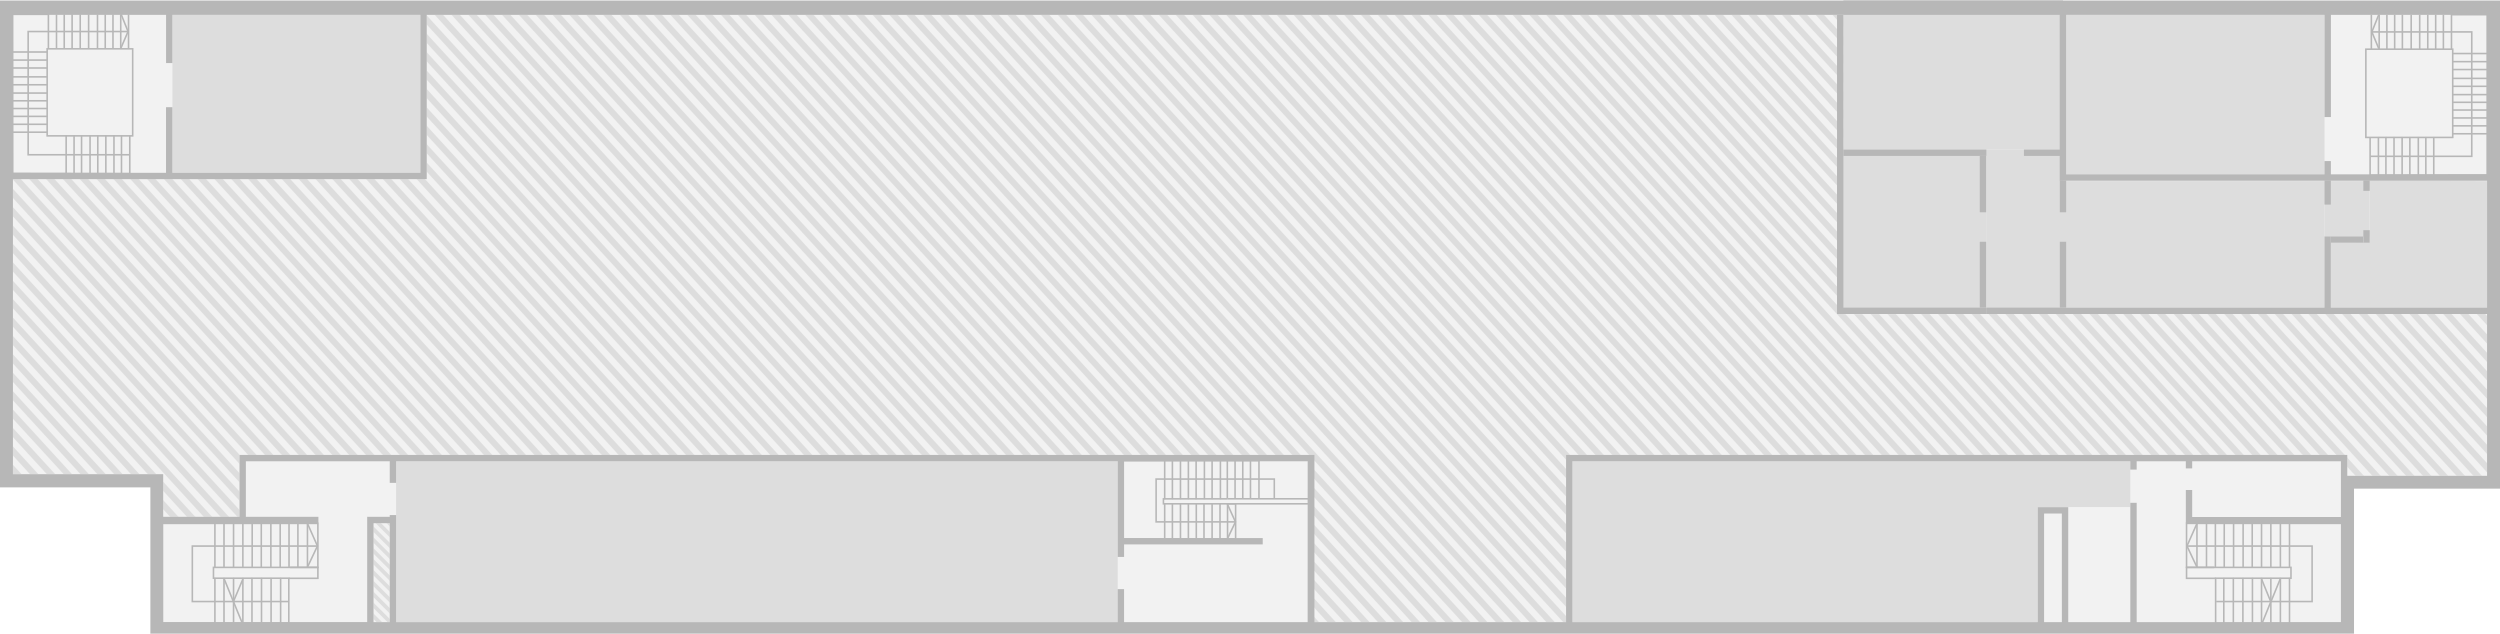 <svg id="Livello_1" data-name="Livello 1" xmlns="http://www.w3.org/2000/svg" xmlns:xlink="http://www.w3.org/1999/xlink" viewBox="0 0 5500 1393.93"><defs><pattern id="locale_tecnico_2_2" data-name="locale tecnico 2 2" width="57" height="57" patternTransform="translate(-12749.32 -7714.57) rotate(180) scale(0.42)" patternUnits="userSpaceOnUse" viewBox="0 0 57 57"><rect width="57" height="57" style="fill:none"/><rect width="57" height="57" style="fill:none"/><rect width="57" height="57" style="fill:none"/><rect width="57" height="57" style="fill:none"/><rect width="57" height="57" style="fill:none"/><rect width="57" height="57" style="fill:none"/><rect width="57" height="57" style="fill:none"/><rect width="57" height="57" style="fill:none"/><rect width="57" height="57" style="fill:none"/><rect x="53" y="52" width="60" height="58" style="fill:#f2f2f2"/><line x1="57" y1="57" x2="114" y2="114" style="fill:none;stroke:#ddd;stroke-linecap:square;stroke-linejoin:round;stroke-width:20px"/><rect x="-4" y="52" width="60" height="58" style="fill:#f2f2f2"/><line y1="57" x2="57" y2="114" style="fill:none;stroke:#ddd;stroke-linecap:square;stroke-linejoin:round;stroke-width:20px"/><line x1="-57" y1="57" y2="114" style="fill:none;stroke:#ddd;stroke-linecap:square;stroke-linejoin:round;stroke-width:20px"/><rect x="53" y="-5" width="60" height="58" style="fill:#f2f2f2"/><line x1="57" x2="114" y2="57" style="fill:none;stroke:#ddd;stroke-linecap:square;stroke-linejoin:round;stroke-width:20px"/><rect x="-4" y="-5" width="60" height="58" style="fill:#f2f2f2"/><line x2="57" y2="57" style="fill:none;stroke:#ddd;stroke-linecap:square;stroke-linejoin:round;stroke-width:20px"/><line x1="-57" y2="57" style="fill:none;stroke:#ddd;stroke-linecap:square;stroke-linejoin:round;stroke-width:20px"/><line x1="57" y1="-57" x2="114" style="fill:none;stroke:#ddd;stroke-linecap:square;stroke-linejoin:round;stroke-width:20px"/><line y1="-57" x2="57" style="fill:none;stroke:#ddd;stroke-linecap:square;stroke-linejoin:round;stroke-width:20px"/><line x1="-57" y1="-57" style="fill:none;stroke:#ddd;stroke-linecap:square;stroke-linejoin:round;stroke-width:20px"/></pattern><pattern id="locale_tecnico-3_2_2" data-name="locale tecnico-3 2 2" width="57" height="57" patternTransform="translate(-14602.58 -13492.11) rotate(180) scale(0.65 0.71)" patternUnits="userSpaceOnUse" viewBox="0 0 57 57"><rect width="57" height="57" style="fill:none"/><rect width="57" height="57" style="fill:none"/><rect width="57" height="57" style="fill:none"/><rect width="57" height="57" style="fill:none"/><rect width="57" height="57" style="fill:none"/><rect width="57" height="57" style="fill:none"/><rect width="57" height="57" style="fill:none"/><rect width="57" height="57" style="fill:none"/><rect width="57" height="57" style="fill:none"/><rect x="53" y="52" width="60" height="58" style="fill:#f2f2f2"/><line x1="57" y1="57" x2="114" y2="114" style="fill:none;stroke:#ddd;stroke-linecap:square;stroke-linejoin:round;stroke-width:20px"/><rect x="-4" y="52" width="60" height="58" style="fill:#f2f2f2"/><line y1="57" x2="57" y2="114" style="fill:none;stroke:#ddd;stroke-linecap:square;stroke-linejoin:round;stroke-width:20px"/><line x1="-57" y1="57" y2="114" style="fill:none;stroke:#ddd;stroke-linecap:square;stroke-linejoin:round;stroke-width:20px"/><rect x="53" y="-5" width="60" height="58" style="fill:#f2f2f2"/><line x1="57" x2="114" y2="57" style="fill:none;stroke:#ddd;stroke-linecap:square;stroke-linejoin:round;stroke-width:20px"/><rect x="-4" y="-5" width="60" height="58" style="fill:#f2f2f2"/><line x2="57" y2="57" style="fill:none;stroke:#ddd;stroke-linecap:square;stroke-linejoin:round;stroke-width:20px"/><line x1="-57" y2="57" style="fill:none;stroke:#ddd;stroke-linecap:square;stroke-linejoin:round;stroke-width:20px"/><line x1="57" y1="-57" x2="114" style="fill:none;stroke:#ddd;stroke-linecap:square;stroke-linejoin:round;stroke-width:20px"/><line y1="-57" x2="57" style="fill:none;stroke:#ddd;stroke-linecap:square;stroke-linejoin:round;stroke-width:20px"/><line x1="-57" y1="-57" style="fill:none;stroke:#ddd;stroke-linecap:square;stroke-linejoin:round;stroke-width:20px"/></pattern></defs><polygon id="background" points="0 1072.13 0 394.13 0 32.73 0 4.28 28.44 4.28 5471.56 4.28 5500 4.28 5500 32.73 5500 1074.87 5178.84 1074.87 5178.84 1393.93 330.92 1393.93 330.92 1072.13 0 1072.13" style="fill:#f2f2f2"/><polygon points="5212.9 533.89 5212.9 397.78 5471.56 398.49 5471.56 676.81 5443.11 676.81 5434.62 676.81 5127.92 676.81 5127.92 534.45 5212.9 533.89" style="fill:#ddd"/><rect id="locale_tecnico" data-name="locale tecnico" x="4497.04" y="1129.79" width="39.05" height="238.85" style="fill:url(#locale_tecnico_2_2)"/><rect id="locale_tecnico-2" data-name="locale tecnico-2" x="821.76" y="1151" width="35.61" height="217.64" style="fill:url(#locale_tecnico_2_2)"/><polygon id="locale_tecnico-3" data-name="locale tecnico-3" points="4055.44 691.27 4055.44 32.73 1627.02 32.73 1406.85 32.73 938.84 32.73 938.84 394.13 365.27 394.13 260.06 394.13 28.44 394.13 28.44 615 28.44 620.69 28.44 643.45 28.44 1043.27 344.9 1043.27 358.95 1043.27 358.95 1137.03 526.94 1137.03 526.94 1000.85 540.91 1000.85 660.16 1000.85 674.14 1000.85 857.44 1000.85 871.41 1000.85 2458.97 1000.85 2472.94 1000.85 2890.81 1000.85 2890.81 1368.64 3445.35 1368.64 3445.35 1000.85 3459.32 1000.85 4686.66 1000.85 4700.71 1000.85 4808.87 1000.85 4822.84 1000.85 5149.97 1000.85 5163.95 1000.85 5163.95 1014.83 5163.95 1046.64 5471.56 1046.64 5471.56 688.47 4055.44 691.27" style="fill:url(#locale_tecnico-3_2_2)"/><g class="clickable" id="A2-1-08" data-name="customclass A2-1-08"><rect x="379.31" y="32.73" width="545.55" height="347.5" style="fill:#ddd"/></g><g class="clickable" id="A2-1-07" data-name="customclass A2-1-07"><polygon points="4545.43 332.68 4545.43 32.73 5113.88 32.73 5113.88 383.6 5066.82 383.6 5052.77 383.6 4545.43 383.6 4545.43 346.66 4545.43 332.68" style="fill:#ddd"/></g><g class="clickable" id="A2-1-06-C" data-name="customclass A2-1-06-C"><polygon points="4538.62 636.42 4538.62 398.49 5113.88 398.49 5113.88 676.81 5066.26 676.81 5052.07 676.81 4538.62 676.81 4538.62 647.52 4538.62 636.42" style="fill:#ddd"/></g><g class="clickable" id="A2-1-06-D" data-name="customclass A2-1-06-D"><polygon points="4369.58 638.32 4369.58 329.03 4538.62 329.03 4538.62 690.78 4524.65 690.78 4520.43 690.78 4369.58 690.78 4369.58 652.72 4369.58 638.32" style="fill:#ddd"/></g><g class="clickable" id="A2-1-06-E" data-name="customclass A2-1-06-E"><polygon points="4041.46 638.32 4041.46 329.03 4369.58 329.03 4369.58 690.78 4342.4 690.78 4334.32 690.78 4041.46 690.78 4041.46 652.72 4041.46 638.32" style="fill:#ddd"/></g><g class="clickable" id="A2-1-06-F" data-name="customclass A2-1-06-F"><polygon points="4055.44 281.27 4055.44 0 4538.62 0 4538.62 329.03 4498.59 329.03 4486.72 329.03 4055.44 329.03 4055.44 294.4 4055.44 281.27" style="fill:#ddd"/></g><g class="clickable" id="A2-1-06-B" data-name="customclass A2-1-06-B"><rect x="5212.9" y="397.78" width="258.66" height="279.02" style="fill:none"/></g><g class="clickable" id="A2-1-06-A" data-name="customclass A2-1-06-A"><polygon points="5113.88 502.36 5113.88 398.49 5212.9 398.49 5212.9 520.05 5204.68 520.05 5202.22 520.05 5113.88 520.05 5113.88 507.2 5113.88 502.36" style="fill:#ddd"/></g><g class="clickable" id="A2-1-04" data-name="customclass A2-1-04"><polygon points="4822.84 1137.45 4822.84 1014.83 5149.97 1014.83 5149.97 1046.64 5149.97 1060.68 5149.97 1137.45 4822.84 1137.45" style="fill:#f2f2f2"/></g><g class="clickable" id="A2-1-03" data-name="customclass A2-1-03"><polygon points="871.41 1137.03 871.41 1014.83 2458.97 1014.83 2458.97 1183.66 2458.97 1197.7 2458.97 1368.64 871.41 1368.64 871.41 1151 871.41 1137.03" style="fill:#ddd"/></g><g class="clickable" id="A2-1-01" data-name="customclass A2-1-01"><polygon points="3459.32 1368.64 3459.32 1014.83 4686.66 1014.83 4686.66 1115.82 4550.07 1115.82 4536.09 1115.82 4497.04 1115.82 4483.07 1115.82 4483.07 1129.79 4483.07 1368.64 3459.32 1368.64" style="fill:#ddd"/></g><g class="clickable" id="A2-1-LIFT-D" data-name="customclass A2-1-LIFT-D"><rect id="a" x="4550.07" y="1115.82" width="136.6" height="252.83" style="fill:#f2f2f2"/></g><g class="clickable" id="A2-1-STAIR-D" data-name="customclass A2-1-STAIR-D"><g id="scale-3"><path d="M5154.47,1373.07H4872.63V1270.32h165.75V1250H4808.65V1149.67h345.82Zm-278.32-3.51H5151V1153.18H4812.17v93.33h229.72v27.32H4876.15Z" transform="translate(0 0)" style="fill:#b7b7b7"/><polygon points="5088.38 1325.17 4875.65 1325.17 4875.65 1321.66 5084.87 1321.66 5084.87 1203.11 4811.6 1203.11 4811.6 1199.6 5088.38 1199.6 5088.38 1325.17" style="fill:#b7b7b7"/><rect x="4994.13" y="1271.31" width="3.51" height="100.78" style="fill:#b7b7b7"/><rect x="5015.13" y="1271.31" width="3.51" height="100.78" style="fill:#b7b7b7"/><rect x="5035.15" y="1271.31" width="3.51" height="100.78" style="fill:#b7b7b7"/><rect x="4973.63" y="1271.31" width="3.51" height="100.78" style="fill:#b7b7b7"/><rect x="5035.15" y="1151.42" width="3.51" height="96.85" style="fill:#b7b7b7"/><rect x="5015.13" y="1151.42" width="3.51" height="96.85" style="fill:#b7b7b7"/><rect x="4994.13" y="1151.42" width="3.51" height="96.85" style="fill:#b7b7b7"/><rect x="4973.63" y="1151.42" width="3.51" height="96.85" style="fill:#b7b7b7"/><rect x="4953.12" y="1151.42" width="3.51" height="96.85" style="fill:#b7b7b7"/><rect x="4933.1" y="1151.42" width="3.51" height="96.85" style="fill:#b7b7b7"/><rect x="4912.1" y="1151.42" width="3.51" height="96.85" style="fill:#b7b7b7"/><rect x="4891.6" y="1151.42" width="3.51" height="96.85" style="fill:#b7b7b7"/><rect x="4872.07" y="1151.42" width="3.51" height="96.85" style="fill:#b7b7b7"/><rect x="4852.55" y="1151.42" width="3.51" height="96.85" style="fill:#b7b7b7"/><rect x="4831.55" y="1151.42" width="3.51" height="96.85" style="fill:#b7b7b7"/><polygon points="4831.72 1248.53 4809.39 1201.24 4809.72 1200.5 4831.84 1150.71 4835.05 1152.14 4813.26 1201.19 4834.89 1247.03 4831.72 1248.53" style="fill:#b7b7b7"/><polygon points="4978.55 1370.99 4975.3 1369.67 4993.85 1323.91 4973.82 1274.71 4977.08 1273.38 4997.64 1323.91 4978.55 1370.99" style="fill:#b7b7b7"/><polygon points="4874.39 1274.04 4808.65 1274.04 4808.65 1246.51 4871.37 1246.51 4871.37 1250.03 4812.17 1250.03 4812.17 1270.53 4874.39 1270.53 4874.39 1274.04" style="fill:#b7b7b7"/><rect x="4978.85" y="1296.85" width="55" height="3.51" transform="translate(1910.96 5442.1) rotate(-67.78)" style="fill:#b7b7b7"/><rect x="4890.61" y="1271.31" width="3.51" height="100.78" style="fill:#b7b7b7"/><rect x="4932.61" y="1271.31" width="3.51" height="100.78" style="fill:#b7b7b7"/><rect x="4911.61" y="1271.31" width="3.51" height="100.78" style="fill:#b7b7b7"/><rect x="4953.61" y="1271.31" width="3.51" height="100.78" style="fill:#b7b7b7"/></g><g id="a-5"><polygon points="4808.87 1151.42 4822.84 1151.42 5149.97 1151.42 5149.97 1368.64 4700.71 1368.64 4700.71 1151.56 4808.87 1151.42" style="fill:none"/></g></g><g class="clickable" id="A2-1-STAIR-E" data-name="customclass A2-1-STAIR-E"><g id="scale"><polygon points="2720.08 1187.59 2468.8 1187.59 2468.8 1011.59 2770.37 1011.59 2770.37 1015.11 2472.31 1015.11 2472.31 1184.08 2716.57 1184.08 2716.57 1110.13 2557.78 1110.13 2557.78 1095.73 2700.14 1095.73 2700.14 1099.24 2561.29 1099.24 2561.29 1106.62 2720.08 1106.62 2720.08 1187.59" style="fill:#b7b7b7"/><polygon points="2718.19 1149.88 2541.7 1149.88 2541.7 1052.19 2805.2 1052.19 2805.2 1096.85 2801.69 1096.85 2801.69 1055.7 2545.21 1055.7 2545.21 1146.37 2718.19 1146.37 2718.19 1149.88" style="fill:#b7b7b7"/><rect x="2683.14" y="1012.72" width="3.51" height="85.47" style="fill:#b7b7b7"/><rect x="2647.96" y="1012.72" width="3.51" height="85.47" style="fill:#b7b7b7"/><rect x="2595.28" y="1012.72" width="3.51" height="85.47" style="fill:#b7b7b7"/><rect x="2577.51" y="1012.72" width="3.51" height="85.47" style="fill:#b7b7b7"/><rect x="2560.52" y="1012.72" width="3.51" height="85.47" style="fill:#b7b7b7"/><rect x="2664.88" y="1012.72" width="3.51" height="85.47" style="fill:#b7b7b7"/><rect x="2612.7" y="1012.72" width="3.51" height="85.47" style="fill:#b7b7b7"/><rect x="2629.7" y="1012.72" width="3.51" height="85.47" style="fill:#b7b7b7"/><rect x="2560.52" y="1108.37" width="3.51" height="77.46" style="fill:#b7b7b7"/><rect x="2577.51" y="1108.37" width="3.51" height="77.46" style="fill:#b7b7b7"/><rect x="2595.28" y="1108.37" width="3.51" height="77.46" style="fill:#b7b7b7"/><rect x="2612.7" y="1108.37" width="3.51" height="77.46" style="fill:#b7b7b7"/><rect x="2630.12" y="1108.37" width="3.51" height="77.46" style="fill:#b7b7b7"/><rect x="2647.04" y="1108.37" width="3.51" height="77.46" style="fill:#b7b7b7"/><rect x="2664.88" y="1108.37" width="3.51" height="77.46" style="fill:#b7b7b7"/><rect x="2682.3" y="1108.37" width="3.51" height="77.46" style="fill:#b7b7b7"/><rect x="2698.87" y="1108.37" width="3.51" height="77.46" style="fill:#b7b7b7"/><polygon points="2701.65 1186.59 2698.48 1185.08 2716.04 1148.24 2698.54 1109.52 2701.74 1108.07 2719.91 1148.28 2701.65 1186.59" style="fill:#b7b7b7"/><rect x="2715.38" y="1013.35" width="3.51" height="84.14" style="fill:#b7b7b7"/><rect x="2732.3" y="1013.35" width="3.51" height="84.14" style="fill:#b7b7b7"/><rect x="2749.3" y="1013.35" width="3.51" height="84.14" style="fill:#b7b7b7"/><rect x="2767.98" y="1013.35" width="3.51" height="84.14" style="fill:#b7b7b7"/><rect x="2698.38" y="1012.51" width="3.51" height="84.14" style="fill:#b7b7b7"/><polygon points="2880.91 1110.13 2702.66 1110.13 2702.66 1106.62 2877.4 1106.62 2877.4 1099.1 2700.14 1099.1 2700.14 1095.59 2880.91 1095.59 2880.91 1110.13" style="fill:#b7b7b7"/></g><g id="a-3"><polygon points="2876.84 1014.83 2472.94 1014.83 2472.94 1183.66 2778.02 1183.66 2876.63 1183.66 2876.84 1014.83" style="fill:none"/></g></g><g class="clickable" id="A2-1-LIFT-C" data-name="customclass A2-1-LIFT-C"><rect id="a-2" x="540.91" y="1014.82" width="157.25" height="122.2" style="fill:#f2f2f2"/></g><g class="clickable" id="A2-1-STAIR-C" data-name="customclass A2-1-STAIR-C"><g id="scale-2"><path d="M637.13,1373.07H355.29v-223.4H701.11V1250H471.38v20.29H637.13Zm-278.32-3.51H633.62v-95.73H467.87v-27.32H697.6v-93.33H358.81Z" transform="translate(0 0)" style="fill:#b7b7b7"/><polygon points="634.11 1325.17 421.38 1325.17 421.38 1199.6 698.16 1199.6 698.16 1203.11 424.89 1203.11 424.89 1321.66 634.11 1321.66 634.11 1325.17" style="fill:#b7b7b7"/><rect x="512.05" y="1271.31" width="3.51" height="100.78" style="fill:#b7b7b7"/><rect x="491.05" y="1271.31" width="3.51" height="100.78" style="fill:#b7b7b7"/><rect x="471.03" y="1271.31" width="3.51" height="100.78" style="fill:#b7b7b7"/><rect x="532.55" y="1271.31" width="3.51" height="100.78" style="fill:#b7b7b7"/><rect x="471.03" y="1151.42" width="3.51" height="96.85" style="fill:#b7b7b7"/><rect x="491.05" y="1151.42" width="3.51" height="96.85" style="fill:#b7b7b7"/><rect x="512.05" y="1151.42" width="3.51" height="96.85" style="fill:#b7b7b7"/><rect x="532.55" y="1151.42" width="3.51" height="96.85" style="fill:#b7b7b7"/><rect x="553.06" y="1151.42" width="3.51" height="96.85" style="fill:#b7b7b7"/><rect x="573.08" y="1151.42" width="3.51" height="96.85" style="fill:#b7b7b7"/><rect x="594.15" y="1151.42" width="3.51" height="96.85" style="fill:#b7b7b7"/><rect x="614.65" y="1151.42" width="3.51" height="96.85" style="fill:#b7b7b7"/><rect x="634.11" y="1151.42" width="3.51" height="96.85" style="fill:#b7b7b7"/><rect x="653.63" y="1151.42" width="3.51" height="96.85" style="fill:#b7b7b7"/><rect x="674.63" y="1151.42" width="3.51" height="96.85" style="fill:#b7b7b7"/><polygon points="677.97 1248.53 674.8 1247.03 696.44 1201.19 674.71 1152.13 677.92 1150.71 700.3 1201.24 677.97 1248.53" style="fill:#b7b7b7"/><polygon points="531.14 1371 511.62 1323.48 532.69 1273.36 535.93 1274.72 515.42 1323.49 534.39 1369.66 531.14 1371" style="fill:#b7b7b7"/><polygon points="701.11 1274.04 635.37 1274.04 635.37 1270.53 697.6 1270.53 697.6 1250.03 638.32 1250.03 638.32 1246.51 701.11 1246.51 701.11 1274.04" style="fill:#b7b7b7"/><rect x="501.39" y="1270.56" width="3.51" height="54.97" transform="translate(-452.1 285.33) rotate(-22.14)" style="fill:#b7b7b7"/><rect x="615.64" y="1271.31" width="3.51" height="100.78" style="fill:#b7b7b7"/><rect x="573.57" y="1271.31" width="3.51" height="100.78" style="fill:#b7b7b7"/><rect x="594.64" y="1271.31" width="3.51" height="100.78" style="fill:#b7b7b7"/><rect x="552.57" y="1271.31" width="3.51" height="100.78" style="fill:#b7b7b7"/></g><g id="a-4"><polygon points="807.79 1151 807.79 1368.64 358.95 1368.64 358.95 1151 526.94 1151 540.91 1151 660.16 1151 674.14 1151 700.4 1151 807.79 1151" style="fill:none"/></g></g><g class="clickable" id="A2-1-STAIR-B" data-name="customclass A2-1-STAIR-B"><g id="scale-4"><path d="M293.63,300.66H102v-195H293.63Zm-188.14-3.52H290.12v-188H105.49Z" transform="translate(0 0)" style="fill:#b7b7b7"/><polygon points="285.48 383.81 26.27 383.38 26.05 29.71 108.22 29.71 108.22 107.38 104.71 107.38 104.71 33.22 29.57 33.22 29.57 49.02 29.78 379.88 285.49 380.3 285.48 383.81" style="fill:#b7b7b7"/><polygon points="285.06 342.23 60.19 342.23 60.19 67.63 282.96 67.63 282.96 71.14 63.7 71.14 63.7 338.72 285.06 338.72 285.06 342.23" style="fill:#b7b7b7"/><rect x="246.79" y="31.46" width="3.51" height="75.92" style="fill:#b7b7b7"/><rect x="229.79" y="31.46" width="3.51" height="75.92" style="fill:#b7b7b7"/><rect x="212.73" y="31.46" width="3.51" height="75.92" style="fill:#b7b7b7"/><rect x="196.36" y="297.85" width="3.51" height="83.57" style="fill:#b7b7b7"/><rect x="177.68" y="297.85" width="3.51" height="83.57" style="fill:#b7b7b7"/><rect x="213.36" y="297.85" width="3.51" height="83.57" style="fill:#b7b7b7"/><rect x="231.13" y="297.85" width="3.51" height="83.57" style="fill:#b7b7b7"/><rect x="248.97" y="297.85" width="3.51" height="83.57" style="fill:#b7b7b7"/><rect x="265.54" y="297.85" width="3.51" height="83.57" style="fill:#b7b7b7"/><rect x="161.18" y="297.85" width="3.51" height="83.57" style="fill:#b7b7b7"/><rect x="143.76" y="297.85" width="3.51" height="83.57" style="fill:#b7b7b7"/><rect x="174.73" y="31.46" width="3.51" height="75.92" style="fill:#b7b7b7"/><rect x="156.89" y="31.46" width="3.51" height="75.92" style="fill:#b7b7b7"/><rect x="139.55" y="31.46" width="3.51" height="75.92" style="fill:#b7b7b7"/><rect x="122.55" y="31.46" width="3.51" height="75.92" style="fill:#b7b7b7"/><rect x="263.85" y="31.46" width="3.51" height="75.92" style="fill:#b7b7b7"/><rect x="27.81" y="112.65" width="75.92" height="3.51" style="fill:#b7b7b7"/><rect x="27.81" y="130.42" width="75.92" height="3.51" style="fill:#b7b7b7"/><rect x="27.81" y="147.83" width="75.92" height="3.51" style="fill:#b7b7b7"/><rect x="27.81" y="167.36" width="75.92" height="3.51" style="fill:#b7b7b7"/><rect x="27.81" y="184.71" width="75.92" height="3.51" style="fill:#b7b7b7"/><rect x="27.81" y="202.97" width="75.92" height="3.51" style="fill:#b7b7b7"/><rect x="27.81" y="219.96" width="75.92" height="3.51" style="fill:#b7b7b7"/><rect x="27.81" y="236.96" width="75.92" height="3.51" style="fill:#b7b7b7"/><rect x="27.81" y="254.3" width="75.92" height="3.51" style="fill:#b7b7b7"/><rect x="27.81" y="271.72" width="75.92" height="3.51" style="fill:#b7b7b7"/><rect x="27.81" y="289.07" width="75.92" height="3.51" style="fill:#b7b7b7"/><rect x="193.2" y="31.46" width="3.51" height="75.92" style="fill:#b7b7b7"/><polygon points="267.01 107.87 263.79 106.48 279.79 69.36 264.82 31.9 268.08 30.6 283.59 69.41 267.01 107.87" style="fill:#b7b7b7"/><rect x="283.73" y="298.9" width="3.51" height="83.15" style="fill:#b7b7b7"/><rect x="280.99" y="31.46" width="3.51" height="75.92" style="fill:#b7b7b7"/></g><g id="a-6"><rect x="28.44" y="32.73" width="336.82" height="347.5" style="fill:none"/></g></g><g class="clickable" id="A2-1-STAIR-A" data-name="customclass A2-1-STAIR-A"><g id="scale-5"><path d="M5397.75,304.1H5203.14V106.47h194.61Zm-191.1-3.52h187.58V110H5206.65Z" transform="translate(0 0)" style="fill:#b7b7b7"/><polygon points="5214.24 387.25 5214.23 383.74 5470.01 383.32 5470.01 34.06 5395.01 34.06 5395.01 108.22 5391.49 108.22 5391.49 30.55 5473.52 30.55 5473.52 386.82 5214.24 387.25" style="fill:#b7b7b7"/><polygon points="5439.6 345.67 5214.65 345.67 5214.65 342.16 5436.09 342.16 5436.09 71.99 5216.76 71.99 5216.76 68.47 5439.6 68.47 5439.6 345.67" style="fill:#b7b7b7"/><rect x="5249.42" y="32.31" width="3.51" height="75.92" style="fill:#b7b7b7"/><rect x="5266.49" y="32.31" width="3.51" height="75.92" style="fill:#b7b7b7"/><rect x="5283.48" y="32.31" width="3.51" height="75.92" style="fill:#b7b7b7"/><rect x="5299.91" y="301.29" width="3.51" height="83.57" style="fill:#b7b7b7"/><rect x="5318.53" y="301.29" width="3.51" height="83.57" style="fill:#b7b7b7"/><rect x="5282.92" y="301.29" width="3.51" height="83.57" style="fill:#b7b7b7"/><rect x="5265.08" y="301.29" width="3.51" height="83.57" style="fill:#b7b7b7"/><rect x="5247.24" y="301.29" width="3.51" height="83.57" style="fill:#b7b7b7"/><rect x="5230.74" y="301.29" width="3.51" height="83.57" style="fill:#b7b7b7"/><rect x="5335.1" y="301.29" width="3.51" height="83.57" style="fill:#b7b7b7"/><rect x="5352.52" y="301.29" width="3.51" height="83.57" style="fill:#b7b7b7"/><rect x="5321.55" y="32.31" width="3.51" height="75.92" style="fill:#b7b7b7"/><rect x="5339.31" y="32.31" width="3.51" height="75.92" style="fill:#b7b7b7"/><rect x="5356.73" y="32.31" width="3.51" height="75.92" style="fill:#b7b7b7"/><rect x="5373.73" y="32.31" width="3.51" height="75.92" style="fill:#b7b7b7"/><rect x="5232.42" y="32.31" width="3.51" height="75.92" style="fill:#b7b7b7"/><rect x="5396.06" y="116.02" width="75.92" height="3.51" style="fill:#b7b7b7"/><rect x="5396.06" y="133.86" width="75.92" height="3.51" style="fill:#b7b7b7"/><rect x="5396.06" y="151.21" width="75.92" height="3.51" style="fill:#b7b7b7"/><rect x="5396.06" y="170.73" width="75.92" height="3.51" style="fill:#b7b7b7"/><rect x="5396.06" y="188.15" width="75.92" height="3.51" style="fill:#b7b7b7"/><rect x="5396.06" y="206.41" width="75.92" height="3.51" style="fill:#b7b7b7"/><rect x="5396.06" y="223.33" width="75.92" height="3.51" style="fill:#b7b7b7"/><rect x="5396.06" y="240.33" width="75.92" height="3.51" style="fill:#b7b7b7"/><rect x="5396.06" y="257.74" width="75.92" height="3.51" style="fill:#b7b7b7"/><rect x="5396.06" y="275.09" width="75.92" height="3.51" style="fill:#b7b7b7"/><rect x="5396.06" y="292.51" width="75.92" height="3.51" style="fill:#b7b7b7"/><rect x="5302.86" y="32.31" width="3.51" height="75.92" style="fill:#b7b7b7"/><polygon points="5232.14 108.69 5216.2 70.24 5231.71 31.44 5234.97 32.75 5219.99 70.22 5235.38 107.34 5232.14 108.69" style="fill:#b7b7b7"/><rect x="5215.22" y="32.31" width="3.51" height="75.92" style="fill:#b7b7b7"/><rect x="5212.48" y="302.34" width="3.51" height="83.15" style="fill:#b7b7b7"/></g><g id="a-7"><polygon points="5127.92 383.6 5127.92 32.73 5471.56 32.73 5471.56 383.6 5252.65 383.6 5238.6 383.6 5154.61 383.6 5140.63 383.6 5127.92 383.6" style="fill:none"/></g></g><path id="altri_muri" data-name="altri muri" d="M330.92,1072.13v321.8H5178.84V1074.87H5500V1.12H0v1071Zm526.52,296.51H821.76V1151h35.68Zm2019.4,0h-403.9V1296.1h-14v72.54H871.42V1133.16h-14v3.8H807.79v231.61H359V1150.93H700.48V1137H540.91V1014.82H857.44v47.55h14v-47.55H2459V1225.3h14v-27.6h305v-14H2473V1014.82h403.9Zm1659.25,0H4497V1129.79h39.05ZM5150,1137.45H4822.84V1078h-14v73.46H5150v217.22H4700.71V1106.12h-14v23.74h0v238.85h-136.6V1115.89h-67v252.82H3459.32V1014.82H4686.67v18.26h14v-18.26H4808.8v15.67h14v-15.67H5150ZM4545.43,32.73H5114V257.6h14V32.73h343.64V383.6H5127.92V354.31h-14V383.6H4545.43Zm-3606.59,0H4531.39V397.57h940.17v649.14H5164v-45.79H3445.35v367.79H2891.72V1000.92H526.94V1137H359v-93.76H28.44V394.13h910.4Zm-910.4,0h336.9v106h13.9v-106H924.86V380.16H379.24V235.9h-14V380.16H28.37Z" transform="translate(0 0)" style="fill:#b7b7b7"/><g id="alcuni_muri" data-name="alcuni muri"><rect x="5113.88" y="396.94" width="13.98" height="53.16" style="fill:#b7b7b7"/><rect x="4531.6" y="396.94" width="13.98" height="70.09" style="fill:#b7b7b7"/><rect x="4355.53" y="343" width="13.98" height="124.03" style="fill:#b7b7b7"/><rect x="4531.6" y="531.92" width="13.98" height="144.88" style="fill:#b7b7b7"/><rect x="4355.53" y="531.92" width="13.98" height="144.88" style="fill:#b7b7b7"/><rect x="4041.46" y="32.73" width="13.98" height="658.06" style="fill:#b7b7b7"/><rect x="5113.88" y="520.05" width="13.98" height="170.73" style="fill:#b7b7b7"/><rect x="5199.34" y="396.94" width="13.98" height="22.97" style="fill:#b7b7b7"/><rect x="5199.34" y="506.36" width="13.98" height="27.67" style="fill:#b7b7b7"/><rect x="5127.92" y="520.05" width="71.42" height="13.98" style="fill:#b7b7b7"/><rect x="4452.66" y="329.03" width="80.06" height="13.98" style="fill:#b7b7b7"/><rect x="4054.24" y="676.81" width="315.33" height="13.98" style="fill:#b7b7b7"/><rect x="4055.44" y="329.03" width="314.63" height="13.98" style="fill:#b7b7b7"/><rect x="4369.58" y="676.81" width="1103.95" height="13.98" style="fill:#b7b7b7"/></g></svg>